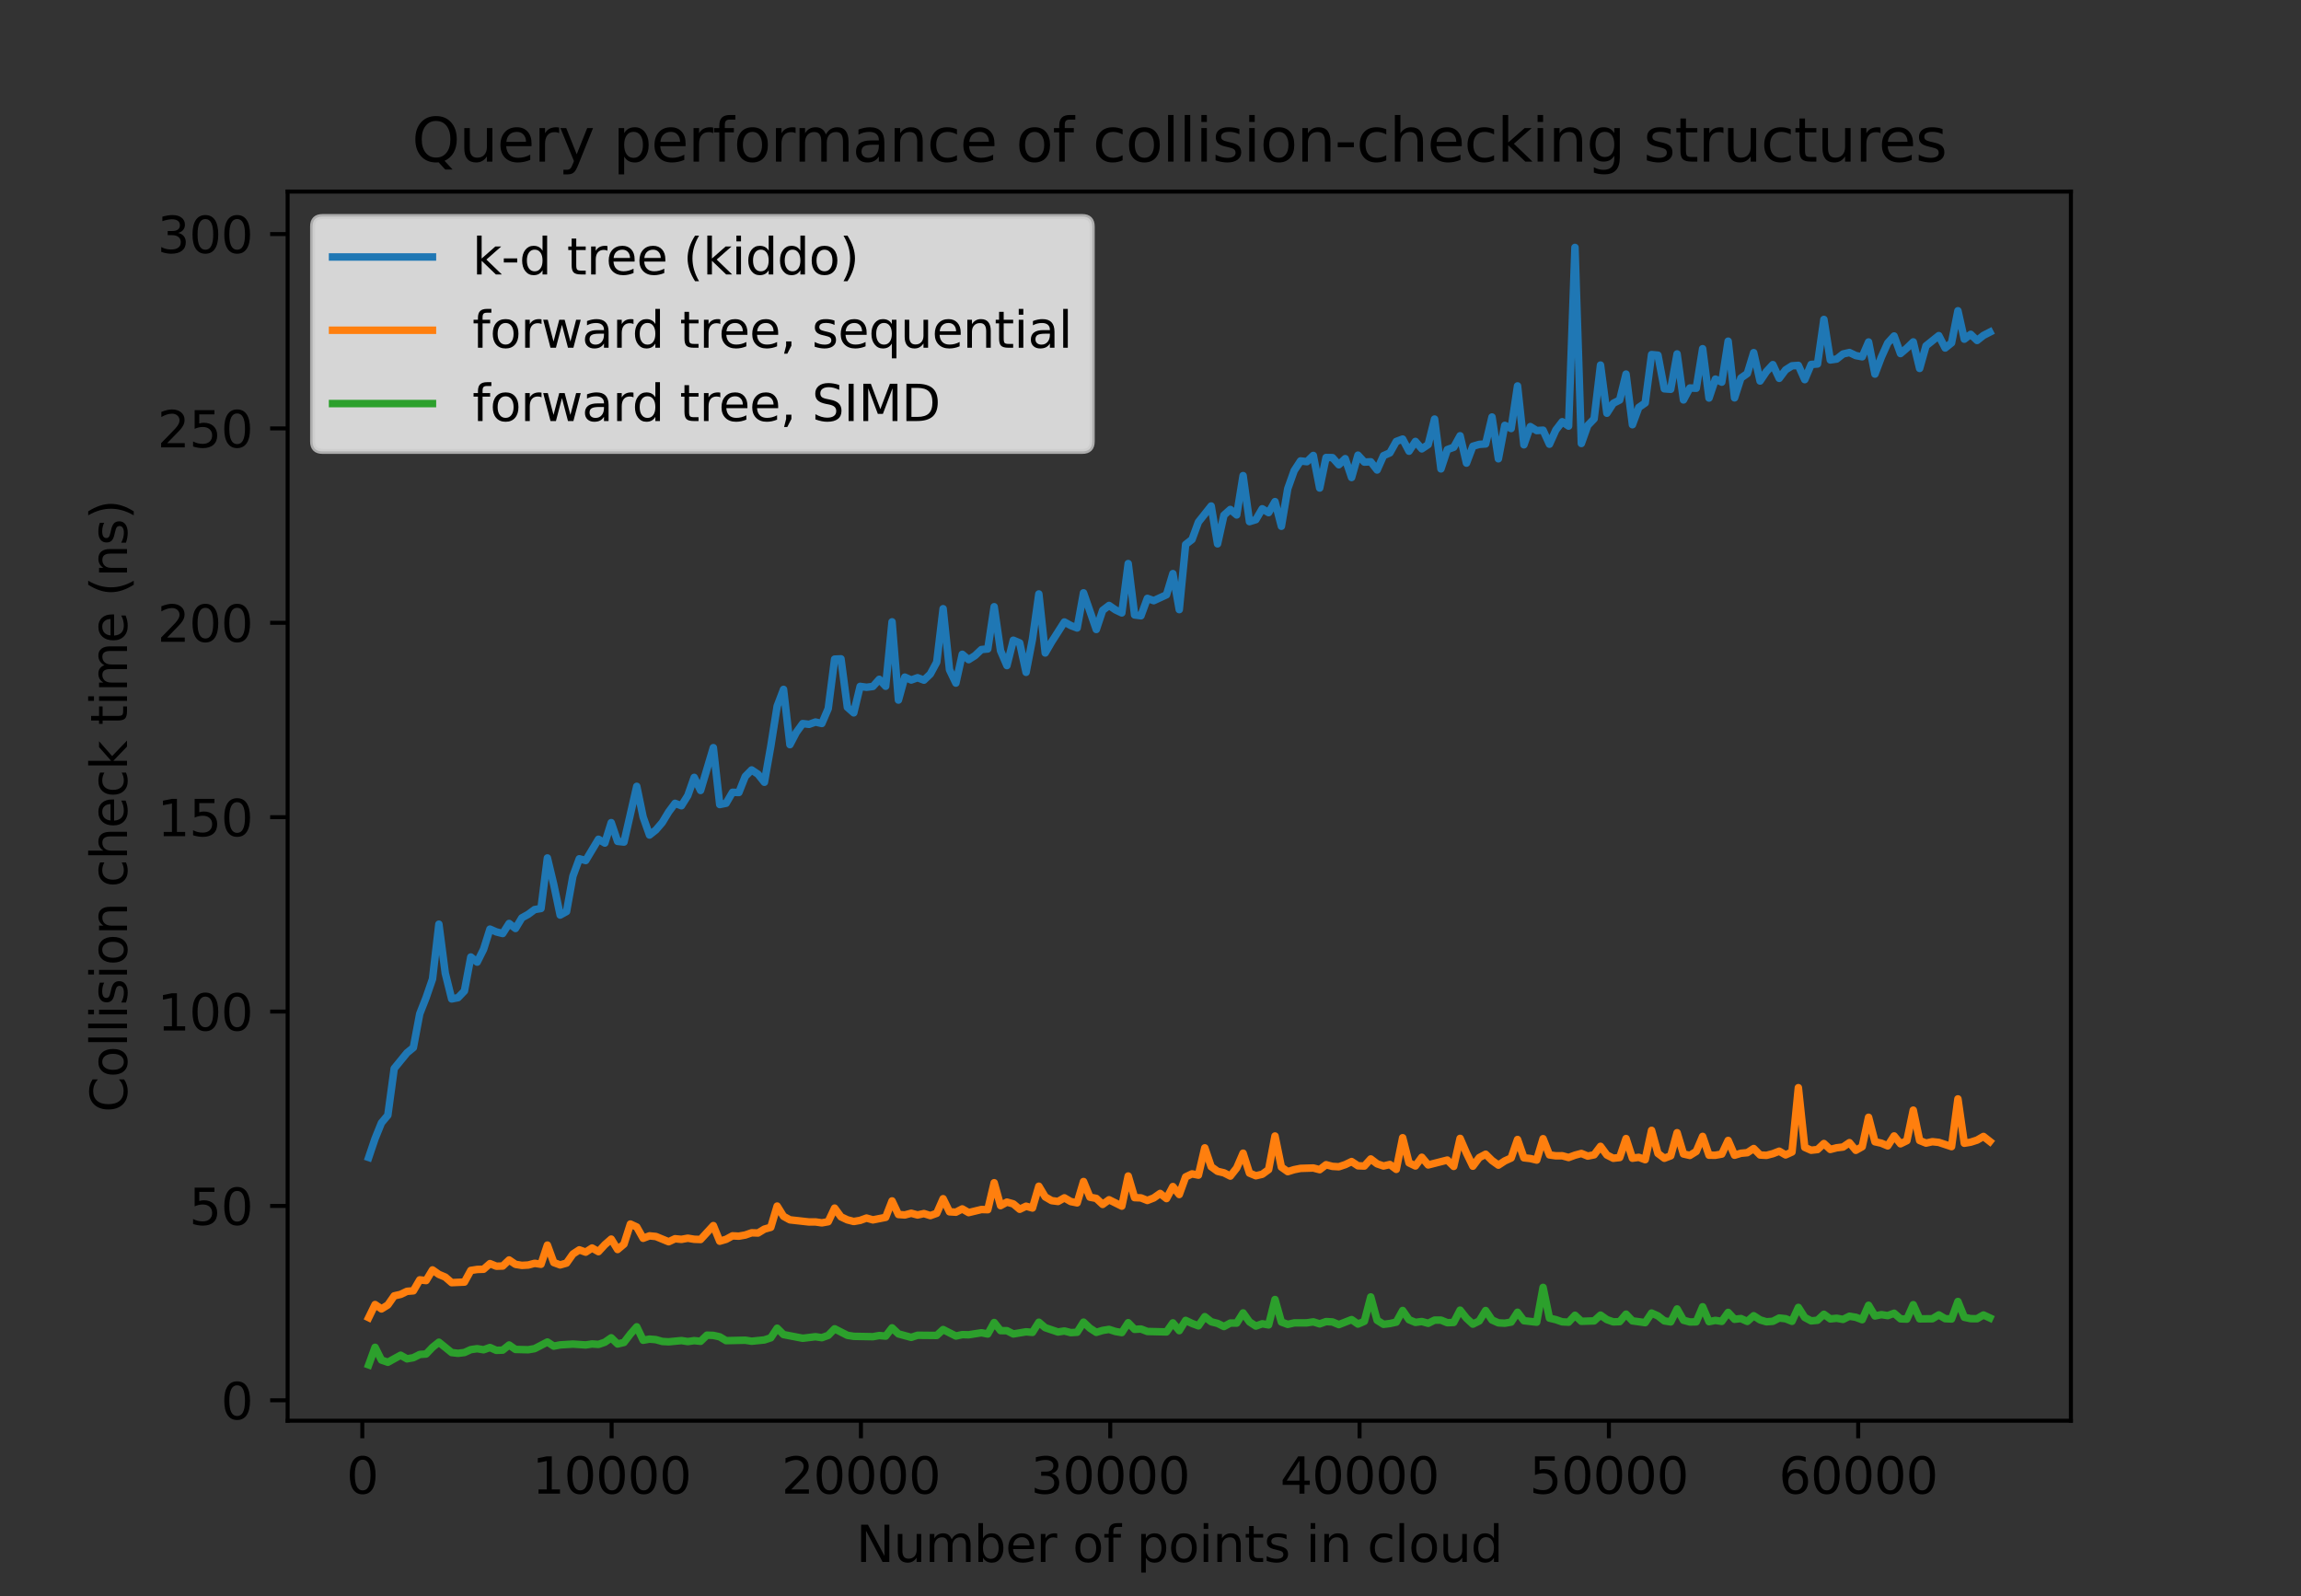 <?xml version="1.0" encoding="utf-8" standalone="no"?>
<!DOCTYPE svg PUBLIC "-//W3C//DTD SVG 1.1//EN"
  "http://www.w3.org/Graphics/SVG/1.1/DTD/svg11.dtd">
<svg xmlns:xlink="http://www.w3.org/1999/xlink" width="460.8pt" height="319.68pt" viewBox="0 0 460.8 319.68" xmlns="http://www.w3.org/2000/svg" version="1.1">
 <rect x="0" y="0" width="460.8" height="319.68" fill="#333333" stroke="none"/>
 <defs>
  <style type="text/css">*{stroke-linejoin: round; stroke-linecap: butt}</style>
 </defs>
 <g id="figure_1">
  <g id="patch_1">
  </g>
  <g id="axes_1">
   <g id="patch_2">
   </g>
   <g id="matplotlib.axis_1">
    <g id="xtick_1">
     <g id="line2d_1">
      <defs>
       <path id="mf41c32bfe9" d="M 0 0 
L 0 3.5 
" style="stroke: #000000; stroke-width: 0.8"/>
      </defs>
      <g>
       <use xlink:href="#mf41c32bfe9" x="72.555" y="284.515" style="stroke: #000000; stroke-width: 0.8"/>
      </g>
     </g>
     <g id="text_1">
      <!-- 0 -->
      <g transform="translate(69.373 299.114) scale(0.1 -0.1)">
       <defs>
        <path id="DejaVuSans-30" d="M 2034 4250 
Q 1547 4250 1301 3770 
Q 1056 3291 1056 2328 
Q 1056 1369 1301 889 
Q 1547 409 2034 409 
Q 2525 409 2770 889 
Q 3016 1369 3016 2328 
Q 3016 3291 2770 3770 
Q 2525 4250 2034 4250 
z
M 2034 4750 
Q 2819 4750 3233 4129 
Q 3647 3509 3647 2328 
Q 3647 1150 3233 529 
Q 2819 -91 2034 -91 
Q 1250 -91 836 529 
Q 422 1150 422 2328 
Q 422 3509 836 4129 
Q 1250 4750 2034 4750 
z
" transform="scale(0.016)"/>
       </defs>
       <use xlink:href="#DejaVuSans-30"/>
      </g>
     </g>
    </g>
    <g id="xtick_2">
     <g id="line2d_2">
      <g>
       <use xlink:href="#mf41c32bfe9" x="122.483" y="284.515" style="stroke: #000000; stroke-width: 0.8"/>
      </g>
     </g>
     <g id="text_2">
      <!-- 10000 -->
      <g transform="translate(106.577 299.114) scale(0.1 -0.1)">
       <defs>
        <path id="DejaVuSans-31" d="M 794 531 
L 1825 531 
L 1825 4091 
L 703 3866 
L 703 4441 
L 1819 4666 
L 2450 4666 
L 2450 531 
L 3481 531 
L 3481 0 
L 794 0 
L 794 531 
z
" transform="scale(0.016)"/>
       </defs>
       <use xlink:href="#DejaVuSans-31"/>
       <use xlink:href="#DejaVuSans-30" x="63.623"/>
       <use xlink:href="#DejaVuSans-30" x="127.246"/>
       <use xlink:href="#DejaVuSans-30" x="190.869"/>
       <use xlink:href="#DejaVuSans-30" x="254.492"/>
      </g>
     </g>
    </g>
    <g id="xtick_3">
     <g id="line2d_3">
      <g>
       <use xlink:href="#mf41c32bfe9" x="172.411" y="284.515" style="stroke: #000000; stroke-width: 0.8"/>
      </g>
     </g>
     <g id="text_3">
      <!-- 20000 -->
      <g transform="translate(156.505 299.114) scale(0.1 -0.1)">
       <defs>
        <path id="DejaVuSans-32" d="M 1228 531 
L 3431 531 
L 3431 0 
L 469 0 
L 469 531 
Q 828 903 1448 1529 
Q 2069 2156 2228 2338 
Q 2531 2678 2651 2914 
Q 2772 3150 2772 3378 
Q 2772 3750 2511 3984 
Q 2250 4219 1831 4219 
Q 1534 4219 1204 4116 
Q 875 4013 500 3803 
L 500 4441 
Q 881 4594 1212 4672 
Q 1544 4750 1819 4750 
Q 2544 4750 2975 4387 
Q 3406 4025 3406 3419 
Q 3406 3131 3298 2873 
Q 3191 2616 2906 2266 
Q 2828 2175 2409 1742 
Q 1991 1309 1228 531 
z
" transform="scale(0.016)"/>
       </defs>
       <use xlink:href="#DejaVuSans-32"/>
       <use xlink:href="#DejaVuSans-30" x="63.623"/>
       <use xlink:href="#DejaVuSans-30" x="127.246"/>
       <use xlink:href="#DejaVuSans-30" x="190.869"/>
       <use xlink:href="#DejaVuSans-30" x="254.492"/>
      </g>
     </g>
    </g>
    <g id="xtick_4">
     <g id="line2d_4">
      <g>
       <use xlink:href="#mf41c32bfe9" x="222.34" y="284.515" style="stroke: #000000; stroke-width: 0.8"/>
      </g>
     </g>
     <g id="text_4">
      <!-- 30000 -->
      <g transform="translate(206.434 299.114) scale(0.1 -0.1)">
       <defs>
        <path id="DejaVuSans-33" d="M 2597 2516 
Q 3050 2419 3304 2112 
Q 3559 1806 3559 1356 
Q 3559 666 3084 287 
Q 2609 -91 1734 -91 
Q 1441 -91 1130 -33 
Q 819 25 488 141 
L 488 750 
Q 750 597 1062 519 
Q 1375 441 1716 441 
Q 2309 441 2620 675 
Q 2931 909 2931 1356 
Q 2931 1769 2642 2001 
Q 2353 2234 1838 2234 
L 1294 2234 
L 1294 2753 
L 1863 2753 
Q 2328 2753 2575 2939 
Q 2822 3125 2822 3475 
Q 2822 3834 2567 4026 
Q 2313 4219 1838 4219 
Q 1578 4219 1281 4162 
Q 984 4106 628 3988 
L 628 4550 
Q 988 4650 1302 4700 
Q 1616 4750 1894 4750 
Q 2613 4750 3031 4423 
Q 3450 4097 3450 3541 
Q 3450 3153 3228 2886 
Q 3006 2619 2597 2516 
z
" transform="scale(0.016)"/>
       </defs>
       <use xlink:href="#DejaVuSans-33"/>
       <use xlink:href="#DejaVuSans-30" x="63.623"/>
       <use xlink:href="#DejaVuSans-30" x="127.246"/>
       <use xlink:href="#DejaVuSans-30" x="190.869"/>
       <use xlink:href="#DejaVuSans-30" x="254.492"/>
      </g>
     </g>
    </g>
    <g id="xtick_5">
     <g id="line2d_5">
      <g>
       <use xlink:href="#mf41c32bfe9" x="272.268" y="284.515" style="stroke: #000000; stroke-width: 0.8"/>
      </g>
     </g>
     <g id="text_5">
      <!-- 40000 -->
      <g transform="translate(256.362 299.114) scale(0.1 -0.1)">
       <defs>
        <path id="DejaVuSans-34" d="M 2419 4116 
L 825 1625 
L 2419 1625 
L 2419 4116 
z
M 2253 4666 
L 3047 4666 
L 3047 1625 
L 3713 1625 
L 3713 1100 
L 3047 1100 
L 3047 0 
L 2419 0 
L 2419 1100 
L 313 1100 
L 313 1709 
L 2253 4666 
z
" transform="scale(0.016)"/>
       </defs>
       <use xlink:href="#DejaVuSans-34"/>
       <use xlink:href="#DejaVuSans-30" x="63.623"/>
       <use xlink:href="#DejaVuSans-30" x="127.246"/>
       <use xlink:href="#DejaVuSans-30" x="190.869"/>
       <use xlink:href="#DejaVuSans-30" x="254.492"/>
      </g>
     </g>
    </g>
    <g id="xtick_6">
     <g id="line2d_6">
      <g>
       <use xlink:href="#mf41c32bfe9" x="322.197" y="284.515" style="stroke: #000000; stroke-width: 0.8"/>
      </g>
     </g>
     <g id="text_6">
      <!-- 50000 -->
      <g transform="translate(306.29 299.114) scale(0.1 -0.1)">
       <defs>
        <path id="DejaVuSans-35" d="M 691 4666 
L 3169 4666 
L 3169 4134 
L 1269 4134 
L 1269 2991 
Q 1406 3038 1543 3061 
Q 1681 3084 1819 3084 
Q 2600 3084 3056 2656 
Q 3513 2228 3513 1497 
Q 3513 744 3044 326 
Q 2575 -91 1722 -91 
Q 1428 -91 1123 -41 
Q 819 9 494 109 
L 494 744 
Q 775 591 1075 516 
Q 1375 441 1709 441 
Q 2250 441 2565 725 
Q 2881 1009 2881 1497 
Q 2881 1984 2565 2268 
Q 2250 2553 1709 2553 
Q 1456 2553 1204 2497 
Q 953 2441 691 2322 
L 691 4666 
z
" transform="scale(0.016)"/>
       </defs>
       <use xlink:href="#DejaVuSans-35"/>
       <use xlink:href="#DejaVuSans-30" x="63.623"/>
       <use xlink:href="#DejaVuSans-30" x="127.246"/>
       <use xlink:href="#DejaVuSans-30" x="190.869"/>
       <use xlink:href="#DejaVuSans-30" x="254.492"/>
      </g>
     </g>
    </g>
    <g id="xtick_7">
     <g id="line2d_7">
      <g>
       <use xlink:href="#mf41c32bfe9" x="372.125" y="284.515" style="stroke: #000000; stroke-width: 0.8"/>
      </g>
     </g>
     <g id="text_7">
      <!-- 60000 -->
      <g transform="translate(356.219 299.114) scale(0.1 -0.1)">
       <defs>
        <path id="DejaVuSans-36" d="M 2113 2584 
Q 1688 2584 1439 2293 
Q 1191 2003 1191 1497 
Q 1191 994 1439 701 
Q 1688 409 2113 409 
Q 2538 409 2786 701 
Q 3034 994 3034 1497 
Q 3034 2003 2786 2293 
Q 2538 2584 2113 2584 
z
M 3366 4563 
L 3366 3988 
Q 3128 4100 2886 4159 
Q 2644 4219 2406 4219 
Q 1781 4219 1451 3797 
Q 1122 3375 1075 2522 
Q 1259 2794 1537 2939 
Q 1816 3084 2150 3084 
Q 2853 3084 3261 2657 
Q 3669 2231 3669 1497 
Q 3669 778 3244 343 
Q 2819 -91 2113 -91 
Q 1303 -91 875 529 
Q 447 1150 447 2328 
Q 447 3434 972 4092 
Q 1497 4750 2381 4750 
Q 2619 4750 2861 4703 
Q 3103 4656 3366 4563 
z
" transform="scale(0.016)"/>
       </defs>
       <use xlink:href="#DejaVuSans-36"/>
       <use xlink:href="#DejaVuSans-30" x="63.623"/>
       <use xlink:href="#DejaVuSans-30" x="127.246"/>
       <use xlink:href="#DejaVuSans-30" x="190.869"/>
       <use xlink:href="#DejaVuSans-30" x="254.492"/>
      </g>
     </g>
    </g>
    <g id="text_8">
     <!-- Number of points in cloud -->
     <g transform="translate(171.444 312.792) scale(0.1 -0.1)">
      <defs>
       <path id="DejaVuSans-4e" d="M 628 4666 
L 1478 4666 
L 3547 763 
L 3547 4666 
L 4159 4666 
L 4159 0 
L 3309 0 
L 1241 3903 
L 1241 0 
L 628 0 
L 628 4666 
z
" transform="scale(0.016)"/>
       <path id="DejaVuSans-75" d="M 544 1381 
L 544 3500 
L 1119 3500 
L 1119 1403 
Q 1119 906 1312 657 
Q 1506 409 1894 409 
Q 2359 409 2629 706 
Q 2900 1003 2900 1516 
L 2900 3500 
L 3475 3500 
L 3475 0 
L 2900 0 
L 2900 538 
Q 2691 219 2414 64 
Q 2138 -91 1772 -91 
Q 1169 -91 856 284 
Q 544 659 544 1381 
z
M 1991 3584 
L 1991 3584 
z
" transform="scale(0.016)"/>
       <path id="DejaVuSans-6d" d="M 3328 2828 
Q 3544 3216 3844 3400 
Q 4144 3584 4550 3584 
Q 5097 3584 5394 3201 
Q 5691 2819 5691 2113 
L 5691 0 
L 5113 0 
L 5113 2094 
Q 5113 2597 4934 2840 
Q 4756 3084 4391 3084 
Q 3944 3084 3684 2787 
Q 3425 2491 3425 1978 
L 3425 0 
L 2847 0 
L 2847 2094 
Q 2847 2600 2669 2842 
Q 2491 3084 2119 3084 
Q 1678 3084 1418 2786 
Q 1159 2488 1159 1978 
L 1159 0 
L 581 0 
L 581 3500 
L 1159 3500 
L 1159 2956 
Q 1356 3278 1631 3431 
Q 1906 3584 2284 3584 
Q 2666 3584 2933 3390 
Q 3200 3197 3328 2828 
z
" transform="scale(0.016)"/>
       <path id="DejaVuSans-62" d="M 3116 1747 
Q 3116 2381 2855 2742 
Q 2594 3103 2138 3103 
Q 1681 3103 1420 2742 
Q 1159 2381 1159 1747 
Q 1159 1113 1420 752 
Q 1681 391 2138 391 
Q 2594 391 2855 752 
Q 3116 1113 3116 1747 
z
M 1159 2969 
Q 1341 3281 1617 3432 
Q 1894 3584 2278 3584 
Q 2916 3584 3314 3078 
Q 3713 2572 3713 1747 
Q 3713 922 3314 415 
Q 2916 -91 2278 -91 
Q 1894 -91 1617 61 
Q 1341 213 1159 525 
L 1159 0 
L 581 0 
L 581 4863 
L 1159 4863 
L 1159 2969 
z
" transform="scale(0.016)"/>
       <path id="DejaVuSans-65" d="M 3597 1894 
L 3597 1613 
L 953 1613 
Q 991 1019 1311 708 
Q 1631 397 2203 397 
Q 2534 397 2845 478 
Q 3156 559 3463 722 
L 3463 178 
Q 3153 47 2828 -22 
Q 2503 -91 2169 -91 
Q 1331 -91 842 396 
Q 353 884 353 1716 
Q 353 2575 817 3079 
Q 1281 3584 2069 3584 
Q 2775 3584 3186 3129 
Q 3597 2675 3597 1894 
z
M 3022 2063 
Q 3016 2534 2758 2815 
Q 2500 3097 2075 3097 
Q 1594 3097 1305 2825 
Q 1016 2553 972 2059 
L 3022 2063 
z
" transform="scale(0.016)"/>
       <path id="DejaVuSans-72" d="M 2631 2963 
Q 2534 3019 2420 3045 
Q 2306 3072 2169 3072 
Q 1681 3072 1420 2755 
Q 1159 2438 1159 1844 
L 1159 0 
L 581 0 
L 581 3500 
L 1159 3500 
L 1159 2956 
Q 1341 3275 1631 3429 
Q 1922 3584 2338 3584 
Q 2397 3584 2469 3576 
Q 2541 3569 2628 3553 
L 2631 2963 
z
" transform="scale(0.016)"/>
       <path id="DejaVuSans-20" transform="scale(0.016)"/>
       <path id="DejaVuSans-6f" d="M 1959 3097 
Q 1497 3097 1228 2736 
Q 959 2375 959 1747 
Q 959 1119 1226 758 
Q 1494 397 1959 397 
Q 2419 397 2687 759 
Q 2956 1122 2956 1747 
Q 2956 2369 2687 2733 
Q 2419 3097 1959 3097 
z
M 1959 3584 
Q 2709 3584 3137 3096 
Q 3566 2609 3566 1747 
Q 3566 888 3137 398 
Q 2709 -91 1959 -91 
Q 1206 -91 779 398 
Q 353 888 353 1747 
Q 353 2609 779 3096 
Q 1206 3584 1959 3584 
z
" transform="scale(0.016)"/>
       <path id="DejaVuSans-66" d="M 2375 4863 
L 2375 4384 
L 1825 4384 
Q 1516 4384 1395 4259 
Q 1275 4134 1275 3809 
L 1275 3500 
L 2222 3500 
L 2222 3053 
L 1275 3053 
L 1275 0 
L 697 0 
L 697 3053 
L 147 3053 
L 147 3500 
L 697 3500 
L 697 3744 
Q 697 4328 969 4595 
Q 1241 4863 1831 4863 
L 2375 4863 
z
" transform="scale(0.016)"/>
       <path id="DejaVuSans-70" d="M 1159 525 
L 1159 -1331 
L 581 -1331 
L 581 3500 
L 1159 3500 
L 1159 2969 
Q 1341 3281 1617 3432 
Q 1894 3584 2278 3584 
Q 2916 3584 3314 3078 
Q 3713 2572 3713 1747 
Q 3713 922 3314 415 
Q 2916 -91 2278 -91 
Q 1894 -91 1617 61 
Q 1341 213 1159 525 
z
M 3116 1747 
Q 3116 2381 2855 2742 
Q 2594 3103 2138 3103 
Q 1681 3103 1420 2742 
Q 1159 2381 1159 1747 
Q 1159 1113 1420 752 
Q 1681 391 2138 391 
Q 2594 391 2855 752 
Q 3116 1113 3116 1747 
z
" transform="scale(0.016)"/>
       <path id="DejaVuSans-69" d="M 603 3500 
L 1178 3500 
L 1178 0 
L 603 0 
L 603 3500 
z
M 603 4863 
L 1178 4863 
L 1178 4134 
L 603 4134 
L 603 4863 
z
" transform="scale(0.016)"/>
       <path id="DejaVuSans-6e" d="M 3513 2113 
L 3513 0 
L 2938 0 
L 2938 2094 
Q 2938 2591 2744 2837 
Q 2550 3084 2163 3084 
Q 1697 3084 1428 2787 
Q 1159 2491 1159 1978 
L 1159 0 
L 581 0 
L 581 3500 
L 1159 3500 
L 1159 2956 
Q 1366 3272 1645 3428 
Q 1925 3584 2291 3584 
Q 2894 3584 3203 3211 
Q 3513 2838 3513 2113 
z
" transform="scale(0.016)"/>
       <path id="DejaVuSans-74" d="M 1172 4494 
L 1172 3500 
L 2356 3500 
L 2356 3053 
L 1172 3053 
L 1172 1153 
Q 1172 725 1289 603 
Q 1406 481 1766 481 
L 2356 481 
L 2356 0 
L 1766 0 
Q 1100 0 847 248 
Q 594 497 594 1153 
L 594 3053 
L 172 3053 
L 172 3500 
L 594 3500 
L 594 4494 
L 1172 4494 
z
" transform="scale(0.016)"/>
       <path id="DejaVuSans-73" d="M 2834 3397 
L 2834 2853 
Q 2591 2978 2328 3040 
Q 2066 3103 1784 3103 
Q 1356 3103 1142 2972 
Q 928 2841 928 2578 
Q 928 2378 1081 2264 
Q 1234 2150 1697 2047 
L 1894 2003 
Q 2506 1872 2764 1633 
Q 3022 1394 3022 966 
Q 3022 478 2636 193 
Q 2250 -91 1575 -91 
Q 1294 -91 989 -36 
Q 684 19 347 128 
L 347 722 
Q 666 556 975 473 
Q 1284 391 1588 391 
Q 1994 391 2212 530 
Q 2431 669 2431 922 
Q 2431 1156 2273 1281 
Q 2116 1406 1581 1522 
L 1381 1569 
Q 847 1681 609 1914 
Q 372 2147 372 2553 
Q 372 3047 722 3315 
Q 1072 3584 1716 3584 
Q 2034 3584 2315 3537 
Q 2597 3491 2834 3397 
z
" transform="scale(0.016)"/>
       <path id="DejaVuSans-63" d="M 3122 3366 
L 3122 2828 
Q 2878 2963 2633 3030 
Q 2388 3097 2138 3097 
Q 1578 3097 1268 2742 
Q 959 2388 959 1747 
Q 959 1106 1268 751 
Q 1578 397 2138 397 
Q 2388 397 2633 464 
Q 2878 531 3122 666 
L 3122 134 
Q 2881 22 2623 -34 
Q 2366 -91 2075 -91 
Q 1284 -91 818 406 
Q 353 903 353 1747 
Q 353 2603 823 3093 
Q 1294 3584 2113 3584 
Q 2378 3584 2631 3529 
Q 2884 3475 3122 3366 
z
" transform="scale(0.016)"/>
       <path id="DejaVuSans-6c" d="M 603 4863 
L 1178 4863 
L 1178 0 
L 603 0 
L 603 4863 
z
" transform="scale(0.016)"/>
       <path id="DejaVuSans-64" d="M 2906 2969 
L 2906 4863 
L 3481 4863 
L 3481 0 
L 2906 0 
L 2906 525 
Q 2725 213 2448 61 
Q 2172 -91 1784 -91 
Q 1150 -91 751 415 
Q 353 922 353 1747 
Q 353 2572 751 3078 
Q 1150 3584 1784 3584 
Q 2172 3584 2448 3432 
Q 2725 3281 2906 2969 
z
M 947 1747 
Q 947 1113 1208 752 
Q 1469 391 1925 391 
Q 2381 391 2643 752 
Q 2906 1113 2906 1747 
Q 2906 2381 2643 2742 
Q 2381 3103 1925 3103 
Q 1469 3103 1208 2742 
Q 947 2381 947 1747 
z
" transform="scale(0.016)"/>
      </defs>
      <use xlink:href="#DejaVuSans-4e"/>
      <use xlink:href="#DejaVuSans-75" x="74.805"/>
      <use xlink:href="#DejaVuSans-6d" x="138.184"/>
      <use xlink:href="#DejaVuSans-62" x="235.596"/>
      <use xlink:href="#DejaVuSans-65" x="299.072"/>
      <use xlink:href="#DejaVuSans-72" x="360.596"/>
      <use xlink:href="#DejaVuSans-20" x="401.709"/>
      <use xlink:href="#DejaVuSans-6f" x="433.496"/>
      <use xlink:href="#DejaVuSans-66" x="494.678"/>
      <use xlink:href="#DejaVuSans-20" x="529.883"/>
      <use xlink:href="#DejaVuSans-70" x="561.67"/>
      <use xlink:href="#DejaVuSans-6f" x="625.146"/>
      <use xlink:href="#DejaVuSans-69" x="686.328"/>
      <use xlink:href="#DejaVuSans-6e" x="714.111"/>
      <use xlink:href="#DejaVuSans-74" x="777.49"/>
      <use xlink:href="#DejaVuSans-73" x="816.699"/>
      <use xlink:href="#DejaVuSans-20" x="868.799"/>
      <use xlink:href="#DejaVuSans-69" x="900.586"/>
      <use xlink:href="#DejaVuSans-6e" x="928.369"/>
      <use xlink:href="#DejaVuSans-20" x="991.748"/>
      <use xlink:href="#DejaVuSans-63" x="1023.535"/>
      <use xlink:href="#DejaVuSans-6c" x="1078.516"/>
      <use xlink:href="#DejaVuSans-6f" x="1106.299"/>
      <use xlink:href="#DejaVuSans-75" x="1167.48"/>
      <use xlink:href="#DejaVuSans-64" x="1230.859"/>
     </g>
    </g>
   </g>
   <g id="matplotlib.axis_2">
    <g id="ytick_1">
     <g id="line2d_8">
      <defs>
       <path id="me1562b6fd0" d="M 0 0 
L -3.5 0 
" style="stroke: #000000; stroke-width: 0.8"/>
      </defs>
      <g>
       <use xlink:href="#me1562b6fd0" x="57.6" y="280.423" style="stroke: #000000; stroke-width: 0.8"/>
      </g>
     </g>
     <g id="text_9">
      <!-- 0 -->
      <g transform="translate(44.237 284.222) scale(0.1 -0.1)">
       <use xlink:href="#DejaVuSans-30"/>
      </g>
     </g>
    </g>
    <g id="ytick_2">
     <g id="line2d_9">
      <g>
       <use xlink:href="#me1562b6fd0" x="57.6" y="241.497" style="stroke: #000000; stroke-width: 0.8"/>
      </g>
     </g>
     <g id="text_10">
      <!-- 50 -->
      <g transform="translate(37.875 245.296) scale(0.1 -0.1)">
       <use xlink:href="#DejaVuSans-35"/>
       <use xlink:href="#DejaVuSans-30" x="63.623"/>
      </g>
     </g>
    </g>
    <g id="ytick_3">
     <g id="line2d_10">
      <g>
       <use xlink:href="#me1562b6fd0" x="57.6" y="202.571" style="stroke: #000000; stroke-width: 0.8"/>
      </g>
     </g>
     <g id="text_11">
      <!-- 100 -->
      <g transform="translate(31.512 206.371) scale(0.1 -0.1)">
       <use xlink:href="#DejaVuSans-31"/>
       <use xlink:href="#DejaVuSans-30" x="63.623"/>
       <use xlink:href="#DejaVuSans-30" x="127.246"/>
      </g>
     </g>
    </g>
    <g id="ytick_4">
     <g id="line2d_11">
      <g>
       <use xlink:href="#me1562b6fd0" x="57.6" y="163.646" style="stroke: #000000; stroke-width: 0.8"/>
      </g>
     </g>
     <g id="text_12">
      <!-- 150 -->
      <g transform="translate(31.512 167.445) scale(0.1 -0.1)">
       <use xlink:href="#DejaVuSans-31"/>
       <use xlink:href="#DejaVuSans-35" x="63.623"/>
       <use xlink:href="#DejaVuSans-30" x="127.246"/>
      </g>
     </g>
    </g>
    <g id="ytick_5">
     <g id="line2d_12">
      <g>
       <use xlink:href="#me1562b6fd0" x="57.6" y="124.72" style="stroke: #000000; stroke-width: 0.8"/>
      </g>
     </g>
     <g id="text_13">
      <!-- 200 -->
      <g transform="translate(31.512 128.519) scale(0.1 -0.1)">
       <use xlink:href="#DejaVuSans-32"/>
       <use xlink:href="#DejaVuSans-30" x="63.623"/>
       <use xlink:href="#DejaVuSans-30" x="127.246"/>
      </g>
     </g>
    </g>
    <g id="ytick_6">
     <g id="line2d_13">
      <g>
       <use xlink:href="#me1562b6fd0" x="57.6" y="85.794" style="stroke: #000000; stroke-width: 0.8"/>
      </g>
     </g>
     <g id="text_14">
      <!-- 250 -->
      <g transform="translate(31.512 89.593) scale(0.1 -0.1)">
       <use xlink:href="#DejaVuSans-32"/>
       <use xlink:href="#DejaVuSans-35" x="63.623"/>
       <use xlink:href="#DejaVuSans-30" x="127.246"/>
      </g>
     </g>
    </g>
    <g id="ytick_7">
     <g id="line2d_14">
      <g>
       <use xlink:href="#me1562b6fd0" x="57.6" y="46.868" style="stroke: #000000; stroke-width: 0.8"/>
      </g>
     </g>
     <g id="text_15">
      <!-- 300 -->
      <g transform="translate(31.512 50.667) scale(0.1 -0.1)">
       <use xlink:href="#DejaVuSans-33"/>
       <use xlink:href="#DejaVuSans-30" x="63.623"/>
       <use xlink:href="#DejaVuSans-30" x="127.246"/>
      </g>
     </g>
    </g>
    <g id="text_16">
     <!-- Collision check time (ns) -->
     <g transform="translate(25.433 222.756) rotate(-90) scale(0.1 -0.1)">
      <defs>
       <path id="DejaVuSans-43" d="M 4122 4306 
L 4122 3641 
Q 3803 3938 3442 4084 
Q 3081 4231 2675 4231 
Q 1875 4231 1450 3742 
Q 1025 3253 1025 2328 
Q 1025 1406 1450 917 
Q 1875 428 2675 428 
Q 3081 428 3442 575 
Q 3803 722 4122 1019 
L 4122 359 
Q 3791 134 3420 21 
Q 3050 -91 2638 -91 
Q 1578 -91 968 557 
Q 359 1206 359 2328 
Q 359 3453 968 4101 
Q 1578 4750 2638 4750 
Q 3056 4750 3426 4639 
Q 3797 4528 4122 4306 
z
" transform="scale(0.016)"/>
       <path id="DejaVuSans-68" d="M 3513 2113 
L 3513 0 
L 2938 0 
L 2938 2094 
Q 2938 2591 2744 2837 
Q 2550 3084 2163 3084 
Q 1697 3084 1428 2787 
Q 1159 2491 1159 1978 
L 1159 0 
L 581 0 
L 581 4863 
L 1159 4863 
L 1159 2956 
Q 1366 3272 1645 3428 
Q 1925 3584 2291 3584 
Q 2894 3584 3203 3211 
Q 3513 2838 3513 2113 
z
" transform="scale(0.016)"/>
       <path id="DejaVuSans-6b" d="M 581 4863 
L 1159 4863 
L 1159 1991 
L 2875 3500 
L 3609 3500 
L 1753 1863 
L 3688 0 
L 2938 0 
L 1159 1709 
L 1159 0 
L 581 0 
L 581 4863 
z
" transform="scale(0.016)"/>
       <path id="DejaVuSans-28" d="M 1984 4856 
Q 1566 4138 1362 3434 
Q 1159 2731 1159 2009 
Q 1159 1288 1364 580 
Q 1569 -128 1984 -844 
L 1484 -844 
Q 1016 -109 783 600 
Q 550 1309 550 2009 
Q 550 2706 781 3412 
Q 1013 4119 1484 4856 
L 1984 4856 
z
" transform="scale(0.016)"/>
       <path id="DejaVuSans-29" d="M 513 4856 
L 1013 4856 
Q 1481 4119 1714 3412 
Q 1947 2706 1947 2009 
Q 1947 1309 1714 600 
Q 1481 -109 1013 -844 
L 513 -844 
Q 928 -128 1133 580 
Q 1338 1288 1338 2009 
Q 1338 2731 1133 3434 
Q 928 4138 513 4856 
z
" transform="scale(0.016)"/>
      </defs>
      <use xlink:href="#DejaVuSans-43"/>
      <use xlink:href="#DejaVuSans-6f" x="69.824"/>
      <use xlink:href="#DejaVuSans-6c" x="131.006"/>
      <use xlink:href="#DejaVuSans-6c" x="158.789"/>
      <use xlink:href="#DejaVuSans-69" x="186.572"/>
      <use xlink:href="#DejaVuSans-73" x="214.355"/>
      <use xlink:href="#DejaVuSans-69" x="266.455"/>
      <use xlink:href="#DejaVuSans-6f" x="294.238"/>
      <use xlink:href="#DejaVuSans-6e" x="355.42"/>
      <use xlink:href="#DejaVuSans-20" x="418.799"/>
      <use xlink:href="#DejaVuSans-63" x="450.586"/>
      <use xlink:href="#DejaVuSans-68" x="505.566"/>
      <use xlink:href="#DejaVuSans-65" x="568.945"/>
      <use xlink:href="#DejaVuSans-63" x="630.469"/>
      <use xlink:href="#DejaVuSans-6b" x="685.449"/>
      <use xlink:href="#DejaVuSans-20" x="743.359"/>
      <use xlink:href="#DejaVuSans-74" x="775.146"/>
      <use xlink:href="#DejaVuSans-69" x="814.355"/>
      <use xlink:href="#DejaVuSans-6d" x="842.139"/>
      <use xlink:href="#DejaVuSans-65" x="939.551"/>
      <use xlink:href="#DejaVuSans-20" x="1001.074"/>
      <use xlink:href="#DejaVuSans-28" x="1032.861"/>
      <use xlink:href="#DejaVuSans-6e" x="1071.875"/>
      <use xlink:href="#DejaVuSans-73" x="1135.254"/>
      <use xlink:href="#DejaVuSans-29" x="1187.354"/>
     </g>
    </g>
   </g>
   <g id="line2d_15">
    <path d="M 73.833 231.79 
L 75.111 228.015 
L 76.389 224.859 
L 77.667 223.337 
L 78.945 213.972 
L 81.502 210.838 
L 82.78 209.792 
L 84.058 203.022 
L 85.336 199.768 
L 86.614 196.061 
L 87.893 185.073 
L 89.171 194.895 
L 90.449 200.043 
L 91.727 199.795 
L 93.005 198.457 
L 94.283 191.643 
L 95.562 192.669 
L 96.84 190.108 
L 98.118 186.064 
L 99.396 186.62 
L 100.674 186.944 
L 101.952 184.929 
L 103.231 185.935 
L 104.509 183.807 
L 105.787 183.101 
L 107.065 182.15 
L 108.343 181.934 
L 109.621 171.815 
L 110.9 177.148 
L 112.178 183.249 
L 113.456 182.541 
L 114.734 175.462 
L 116.012 171.979 
L 117.29 172.326 
L 119.847 168.067 
L 121.125 168.83 
L 122.403 164.737 
L 123.681 168.491 
L 124.959 168.629 
L 127.516 157.469 
L 128.794 163.62 
L 130.072 167.221 
L 131.35 166.203 
L 132.628 164.716 
L 133.907 162.596 
L 135.185 160.873 
L 136.463 161.356 
L 137.741 159.316 
L 139.019 155.679 
L 140.297 158.294 
L 142.854 149.723 
L 144.132 161.114 
L 145.41 160.86 
L 146.688 158.663 
L 147.966 158.708 
L 149.245 155.484 
L 150.523 154.188 
L 151.801 155.042 
L 153.079 156.652 
L 154.357 149.448 
L 155.635 141.413 
L 156.914 138.056 
L 158.192 149.119 
L 159.47 146.67 
L 160.748 144.904 
L 162.026 145.057 
L 163.304 144.593 
L 164.583 144.885 
L 165.861 141.906 
L 167.139 131.995 
L 168.417 131.938 
L 169.695 141.635 
L 170.973 142.752 
L 172.252 137.454 
L 173.53 137.63 
L 174.808 137.468 
L 176.086 136.036 
L 177.364 137.43 
L 178.642 124.528 
L 179.921 140.193 
L 181.199 135.6 
L 182.477 136.178 
L 183.755 135.721 
L 185.033 136.204 
L 186.311 134.977 
L 187.59 132.601 
L 188.868 121.899 
L 190.146 134.126 
L 191.424 136.793 
L 192.702 131.028 
L 193.98 132.101 
L 195.259 131.289 
L 196.537 130.078 
L 197.815 129.957 
L 199.093 121.499 
L 200.371 130.311 
L 201.649 133.288 
L 202.928 128.205 
L 204.206 128.751 
L 205.484 134.637 
L 206.762 127.999 
L 208.04 118.944 
L 209.318 130.761 
L 210.597 128.553 
L 213.153 124.555 
L 214.431 125.264 
L 215.709 125.76 
L 216.987 118.718 
L 219.544 126.057 
L 220.822 122.228 
L 222.1 121.245 
L 223.378 122.128 
L 224.656 122.74 
L 225.935 112.861 
L 227.213 123.148 
L 228.491 123.313 
L 229.769 119.831 
L 231.047 120.289 
L 233.604 119.108 
L 234.882 114.869 
L 236.16 122.08 
L 237.438 109.034 
L 238.716 108.038 
L 239.995 104.549 
L 242.551 101.331 
L 243.829 108.911 
L 245.107 103.165 
L 246.385 102.025 
L 247.664 103.121 
L 248.942 95.244 
L 250.22 104.461 
L 251.498 104.069 
L 252.776 101.887 
L 254.054 102.662 
L 255.333 100.452 
L 256.611 105.387 
L 257.889 97.861 
L 259.167 94.269 
L 260.445 92.308 
L 261.723 92.455 
L 263.002 91.206 
L 264.28 97.733 
L 265.558 91.624 
L 266.836 91.641 
L 268.114 93.073 
L 269.392 91.847 
L 270.671 95.624 
L 271.949 91.143 
L 273.227 92.539 
L 274.505 92.48 
L 275.783 94.119 
L 277.061 91.248 
L 278.34 90.689 
L 279.618 88.408 
L 280.896 87.926 
L 282.174 90.358 
L 283.452 88.4 
L 284.73 89.885 
L 286.009 89.03 
L 287.287 83.92 
L 288.565 93.901 
L 289.843 90.034 
L 291.121 89.572 
L 292.399 87.266 
L 293.678 92.741 
L 294.956 89.368 
L 296.234 88.993 
L 297.512 88.901 
L 298.79 83.509 
L 300.068 91.877 
L 301.347 85.182 
L 302.625 85.817 
L 303.903 77.284 
L 305.181 89.075 
L 306.459 85.427 
L 307.737 86.225 
L 309.016 86.148 
L 310.294 88.956 
L 311.572 86.12 
L 312.85 84.457 
L 314.128 85.332 
L 315.406 49.55 
L 316.685 88.813 
L 317.963 85.199 
L 319.241 83.872 
L 320.519 73.105 
L 321.797 82.753 
L 323.075 80.763 
L 324.354 80.112 
L 325.632 74.912 
L 326.91 85.055 
L 328.188 81.58 
L 329.466 80.701 
L 330.744 71.005 
L 332.023 71.128 
L 333.301 77.863 
L 334.579 77.957 
L 335.857 70.876 
L 337.135 80.088 
L 338.413 77.699 
L 339.692 77.754 
L 340.97 69.831 
L 342.248 79.71 
L 343.526 75.917 
L 344.804 76.529 
L 346.082 68.325 
L 347.361 79.673 
L 348.639 75.706 
L 349.917 74.806 
L 351.195 70.617 
L 352.473 76.304 
L 353.751 74.399 
L 355.03 73.018 
L 356.308 75.768 
L 357.586 74.065 
L 358.864 73.258 
L 360.142 73.17 
L 361.42 76.025 
L 362.699 72.988 
L 363.977 72.89 
L 365.255 63.97 
L 366.533 72.084 
L 367.811 71.902 
L 369.089 70.889 
L 370.368 70.595 
L 371.646 71.207 
L 372.924 71.45 
L 374.202 68.485 
L 375.48 74.915 
L 376.758 71.536 
L 378.037 68.693 
L 379.315 67.285 
L 380.593 70.803 
L 381.871 69.711 
L 383.149 68.47 
L 384.427 73.784 
L 385.706 69.261 
L 388.262 67.21 
L 389.54 69.693 
L 390.818 68.664 
L 392.096 62.233 
L 393.375 67.923 
L 394.653 66.95 
L 395.931 68.179 
L 397.209 67.171 
L 398.487 66.512 
L 398.487 66.512 
" clip-path="url(#p0dd0674968)" style="fill: none; stroke: #1f77b4; stroke-width: 1.5; stroke-linecap: square"/>
   </g>
   <g id="line2d_16">
    <path d="M 73.833 263.864 
L 75.111 261.246 
L 76.389 262.12 
L 77.667 261.332 
L 78.945 259.506 
L 80.224 259.214 
L 81.502 258.599 
L 82.78 258.495 
L 84.058 256.303 
L 85.336 256.441 
L 86.614 254.313 
L 87.893 255.208 
L 89.171 255.747 
L 90.449 256.858 
L 93.005 256.746 
L 94.283 254.415 
L 95.562 254.216 
L 96.84 254.174 
L 98.118 253.048 
L 99.396 253.567 
L 100.674 253.531 
L 101.952 252.316 
L 103.231 253.191 
L 104.509 253.401 
L 105.787 253.329 
L 107.065 252.989 
L 108.343 253.175 
L 109.621 249.339 
L 110.9 252.838 
L 112.178 253.305 
L 113.456 252.941 
L 114.734 251.134 
L 116.012 250.293 
L 117.29 250.751 
L 118.569 249.924 
L 119.847 250.653 
L 121.125 249.263 
L 122.403 248.14 
L 123.681 250.223 
L 124.959 249.146 
L 126.238 245.126 
L 127.516 245.713 
L 128.794 247.972 
L 130.072 247.491 
L 131.35 247.619 
L 133.907 248.669 
L 135.185 248.068 
L 136.463 248.191 
L 137.741 247.961 
L 139.019 248.171 
L 140.297 248.217 
L 142.854 245.434 
L 144.132 248.56 
L 145.41 248.184 
L 146.688 247.489 
L 147.966 247.55 
L 149.245 247.322 
L 150.523 246.877 
L 151.801 246.918 
L 153.079 246.139 
L 154.357 245.779 
L 155.635 241.526 
L 156.914 243.58 
L 158.192 244.281 
L 162.026 244.709 
L 163.304 244.699 
L 164.583 244.887 
L 165.861 244.655 
L 167.139 241.933 
L 168.417 243.678 
L 169.695 244.283 
L 170.973 244.612 
L 172.252 244.39 
L 173.53 243.927 
L 174.808 244.289 
L 177.364 243.785 
L 178.642 240.494 
L 179.921 243.212 
L 181.199 243.303 
L 182.477 242.963 
L 183.755 243.308 
L 185.033 243.028 
L 186.311 243.431 
L 187.59 242.974 
L 188.868 240.054 
L 190.146 242.672 
L 191.424 242.75 
L 192.702 242.095 
L 193.98 242.834 
L 196.537 242.215 
L 197.815 242.251 
L 199.093 236.853 
L 200.371 241.434 
L 201.649 240.73 
L 202.928 241.086 
L 204.206 242.167 
L 205.484 241.553 
L 206.762 241.911 
L 208.04 237.553 
L 209.318 239.69 
L 210.597 240.435 
L 211.875 240.604 
L 213.153 239.879 
L 214.431 240.623 
L 215.709 240.881 
L 216.987 236.609 
L 218.266 239.741 
L 219.544 239.992 
L 220.822 241.191 
L 222.1 240.261 
L 224.656 241.535 
L 225.935 235.508 
L 227.213 239.837 
L 228.491 239.888 
L 229.769 240.401 
L 231.047 239.9 
L 232.325 238.997 
L 233.604 240.023 
L 234.882 237.617 
L 236.16 239.209 
L 237.438 235.683 
L 238.716 235.076 
L 239.995 235.332 
L 241.273 229.864 
L 242.551 233.636 
L 243.829 234.565 
L 245.107 234.867 
L 246.385 235.52 
L 247.664 233.893 
L 248.942 230.934 
L 250.22 234.926 
L 251.498 235.455 
L 252.776 235.157 
L 254.054 234.223 
L 255.333 227.495 
L 256.611 233.724 
L 257.889 234.63 
L 259.167 234.232 
L 260.445 233.977 
L 263.002 233.899 
L 264.28 234.234 
L 265.558 233.247 
L 266.836 233.579 
L 268.114 233.654 
L 269.392 233.23 
L 270.671 232.612 
L 271.949 233.458 
L 273.227 233.505 
L 274.505 232.088 
L 275.783 233.065 
L 277.061 233.501 
L 278.34 233.199 
L 279.618 234.173 
L 280.896 227.837 
L 282.174 232.872 
L 283.452 233.494 
L 284.73 231.752 
L 286.009 233.286 
L 289.843 232.311 
L 291.121 233.582 
L 292.399 227.97 
L 293.678 230.913 
L 294.956 233.54 
L 296.234 231.821 
L 297.512 231.145 
L 298.79 232.403 
L 300.068 233.325 
L 301.347 232.488 
L 302.625 231.899 
L 303.903 228.194 
L 305.181 231.859 
L 306.459 232.005 
L 307.737 232.311 
L 309.016 228.031 
L 310.294 231.279 
L 311.572 231.459 
L 312.85 231.45 
L 314.128 231.803 
L 315.406 231.333 
L 316.685 230.988 
L 317.963 231.514 
L 319.241 231.262 
L 320.519 229.564 
L 321.797 231.301 
L 323.075 231.947 
L 324.354 231.808 
L 325.632 228.006 
L 326.91 231.939 
L 328.188 231.76 
L 329.466 232.237 
L 330.744 226.361 
L 332.023 230.986 
L 333.301 231.945 
L 334.579 231.464 
L 335.857 226.833 
L 337.135 231.09 
L 338.413 231.383 
L 339.692 230.591 
L 340.97 227.569 
L 342.248 231.334 
L 343.526 231.345 
L 344.804 231.113 
L 346.082 228.385 
L 347.361 231.342 
L 348.639 230.949 
L 349.917 230.833 
L 351.195 229.999 
L 352.473 231.296 
L 353.751 231.369 
L 355.03 231.035 
L 356.308 230.536 
L 357.586 231.278 
L 358.864 230.699 
L 360.142 217.818 
L 361.42 229.773 
L 362.699 230.34 
L 363.977 230.204 
L 365.255 229.001 
L 366.533 230.183 
L 367.811 229.855 
L 369.089 229.698 
L 370.368 228.824 
L 371.646 230.36 
L 372.924 229.636 
L 374.202 223.743 
L 375.48 228.646 
L 376.758 228.932 
L 378.037 229.47 
L 379.315 227.478 
L 380.593 229.053 
L 381.871 228.43 
L 383.149 222.314 
L 384.427 228.397 
L 385.706 228.914 
L 386.984 228.633 
L 388.262 228.77 
L 390.818 229.618 
L 392.096 220.061 
L 393.375 228.945 
L 394.653 228.729 
L 395.931 228.317 
L 397.209 227.58 
L 398.487 228.584 
L 398.487 228.584 
" clip-path="url(#p0dd0674968)" style="fill: none; stroke: #ff7f0e; stroke-width: 1.5; stroke-linecap: square"/>
   </g>
   <g id="line2d_17">
    <path d="M 73.833 273.326 
L 75.111 269.809 
L 76.389 272.358 
L 77.667 272.804 
L 80.224 271.393 
L 81.502 272.116 
L 82.78 271.888 
L 84.058 271.242 
L 85.336 271.148 
L 86.614 269.813 
L 87.893 268.789 
L 90.449 270.861 
L 91.727 271.007 
L 93.005 270.853 
L 94.283 270.271 
L 95.562 270.087 
L 96.84 270.3 
L 98.118 269.852 
L 99.396 270.417 
L 100.674 270.369 
L 101.952 269.342 
L 103.231 270.233 
L 105.787 270.297 
L 107.065 270.074 
L 109.621 268.747 
L 110.9 269.573 
L 112.178 269.324 
L 114.734 269.164 
L 117.29 269.335 
L 118.569 269.139 
L 119.847 269.23 
L 121.125 268.794 
L 122.403 267.903 
L 123.681 269.141 
L 124.959 268.835 
L 126.238 267.159 
L 127.516 265.705 
L 128.794 268.392 
L 130.072 268.169 
L 131.35 268.275 
L 132.628 268.636 
L 133.907 268.708 
L 136.463 268.462 
L 137.741 268.66 
L 139.019 268.474 
L 140.297 268.606 
L 141.576 267.377 
L 142.854 267.421 
L 144.132 267.709 
L 145.41 268.475 
L 149.245 268.387 
L 150.523 268.589 
L 153.079 268.33 
L 154.357 267.908 
L 155.635 265.984 
L 156.914 267.259 
L 160.748 267.997 
L 163.304 267.69 
L 164.583 267.879 
L 165.861 267.419 
L 167.139 266.101 
L 169.695 267.406 
L 170.973 267.61 
L 174.808 267.683 
L 176.086 267.452 
L 177.364 267.566 
L 178.642 265.912 
L 179.921 267.12 
L 182.477 267.817 
L 183.755 267.396 
L 187.59 267.433 
L 188.868 266.253 
L 191.424 267.548 
L 192.702 267.271 
L 193.98 267.3 
L 196.537 266.894 
L 197.815 267.143 
L 199.093 264.844 
L 200.371 266.466 
L 201.649 266.481 
L 202.928 267.134 
L 205.484 266.704 
L 206.762 266.821 
L 208.04 264.787 
L 209.318 265.882 
L 211.875 266.743 
L 213.153 266.535 
L 214.431 266.871 
L 215.709 266.791 
L 216.987 264.771 
L 218.266 265.982 
L 219.544 266.815 
L 220.822 266.427 
L 222.1 266.222 
L 223.378 266.638 
L 224.656 266.859 
L 225.935 264.881 
L 227.213 266.212 
L 228.491 266.143 
L 229.769 266.639 
L 233.604 266.726 
L 234.882 264.916 
L 236.16 266.474 
L 237.438 264.417 
L 238.716 265.03 
L 239.995 265.506 
L 241.273 263.669 
L 242.551 264.693 
L 243.829 265.021 
L 245.107 265.647 
L 246.385 264.955 
L 247.664 264.96 
L 248.942 262.918 
L 250.22 264.716 
L 251.498 265.553 
L 252.776 265.094 
L 254.054 265.325 
L 255.333 260.238 
L 256.611 264.747 
L 257.889 265.218 
L 259.167 264.921 
L 261.723 264.91 
L 263.002 264.713 
L 264.28 265.116 
L 265.558 264.656 
L 266.836 264.729 
L 268.114 265.262 
L 270.671 264.26 
L 271.949 265.156 
L 273.227 264.601 
L 274.505 259.716 
L 275.783 264.395 
L 277.061 265.205 
L 278.34 265.049 
L 279.618 264.768 
L 280.896 262.434 
L 282.174 264.287 
L 283.452 264.819 
L 284.73 264.646 
L 286.009 265.002 
L 287.287 264.365 
L 288.565 264.363 
L 289.843 264.885 
L 291.121 264.826 
L 292.399 262.367 
L 293.678 263.985 
L 294.956 265.169 
L 296.234 264.536 
L 297.512 262.445 
L 298.79 264.336 
L 300.068 264.913 
L 301.347 264.981 
L 302.625 264.76 
L 303.903 262.788 
L 305.181 264.481 
L 307.737 264.778 
L 309.016 257.808 
L 310.294 263.964 
L 311.572 264.268 
L 312.85 264.711 
L 314.128 264.774 
L 315.406 263.391 
L 316.685 264.602 
L 319.241 264.517 
L 320.519 263.361 
L 321.797 264.261 
L 323.075 264.715 
L 324.354 264.672 
L 325.632 263.169 
L 326.91 264.512 
L 329.466 264.867 
L 330.744 262.948 
L 332.023 263.519 
L 333.301 264.516 
L 334.579 264.719 
L 335.857 262.129 
L 337.135 264.388 
L 338.413 264.736 
L 339.692 264.709 
L 340.97 261.688 
L 342.248 264.674 
L 343.526 264.411 
L 344.804 264.617 
L 346.082 262.817 
L 347.361 264.194 
L 348.639 264.053 
L 349.917 264.625 
L 351.195 263.487 
L 352.473 264.316 
L 353.751 264.698 
L 355.03 264.601 
L 356.308 263.943 
L 357.586 264.084 
L 358.864 264.603 
L 360.142 261.819 
L 361.42 263.831 
L 362.699 264.514 
L 363.977 264.391 
L 365.255 263.195 
L 366.533 264.124 
L 367.811 263.989 
L 369.089 264.222 
L 370.368 263.586 
L 371.646 263.798 
L 372.924 264.279 
L 374.202 261.391 
L 375.48 263.533 
L 376.758 263.263 
L 378.037 263.464 
L 379.315 262.99 
L 380.593 264.109 
L 381.871 264.16 
L 383.149 261.272 
L 384.427 264.115 
L 386.984 264.086 
L 388.262 263.317 
L 389.54 264.075 
L 390.818 264.139 
L 392.096 260.633 
L 393.375 263.796 
L 394.653 264.073 
L 395.931 264.081 
L 397.209 263.335 
L 398.487 263.93 
L 398.487 263.93 
" clip-path="url(#p0dd0674968)" style="fill: none; stroke: #2ca02c; stroke-width: 1.5; stroke-linecap: square"/>
   </g>
   <g id="patch_3">
    <path d="M 57.6 284.515 
L 57.6 38.362 
" style="fill: none; stroke: #000000; stroke-width: 0.8; stroke-linejoin: miter; stroke-linecap: square"/>
   </g>
   <g id="patch_4">
    <path d="M 414.72 284.515 
L 414.72 38.362 
" style="fill: none; stroke: #000000; stroke-width: 0.8; stroke-linejoin: miter; stroke-linecap: square"/>
   </g>
   <g id="patch_5">
    <path d="M 57.6 284.515 
L 414.72 284.515 
" style="fill: none; stroke: #000000; stroke-width: 0.8; stroke-linejoin: miter; stroke-linecap: square"/>
   </g>
   <g id="patch_6">
    <path d="M 57.6 38.362 
L 414.72 38.362 
" style="fill: none; stroke: #000000; stroke-width: 0.8; stroke-linejoin: miter; stroke-linecap: square"/>
   </g>
   <g id="text_17">
    <!-- Query performance of collision-checking structures -->
    <g transform="translate(82.49 32.362) scale(0.12 -0.12)">
     <defs>
      <path id="DejaVuSans-51" d="M 2522 4238 
Q 1834 4238 1429 3725 
Q 1025 3213 1025 2328 
Q 1025 1447 1429 934 
Q 1834 422 2522 422 
Q 3209 422 3611 934 
Q 4013 1447 4013 2328 
Q 4013 3213 3611 3725 
Q 3209 4238 2522 4238 
z
M 3406 84 
L 4238 -825 
L 3475 -825 
L 2784 -78 
Q 2681 -84 2626 -87 
Q 2572 -91 2522 -91 
Q 1538 -91 948 567 
Q 359 1225 359 2328 
Q 359 3434 948 4092 
Q 1538 4750 2522 4750 
Q 3503 4750 4090 4092 
Q 4678 3434 4678 2328 
Q 4678 1516 4351 937 
Q 4025 359 3406 84 
z
" transform="scale(0.016)"/>
      <path id="DejaVuSans-79" d="M 2059 -325 
Q 1816 -950 1584 -1140 
Q 1353 -1331 966 -1331 
L 506 -1331 
L 506 -850 
L 844 -850 
Q 1081 -850 1212 -737 
Q 1344 -625 1503 -206 
L 1606 56 
L 191 3500 
L 800 3500 
L 1894 763 
L 2988 3500 
L 3597 3500 
L 2059 -325 
z
" transform="scale(0.016)"/>
      <path id="DejaVuSans-61" d="M 2194 1759 
Q 1497 1759 1228 1600 
Q 959 1441 959 1056 
Q 959 750 1161 570 
Q 1363 391 1709 391 
Q 2188 391 2477 730 
Q 2766 1069 2766 1631 
L 2766 1759 
L 2194 1759 
z
M 3341 1997 
L 3341 0 
L 2766 0 
L 2766 531 
Q 2569 213 2275 61 
Q 1981 -91 1556 -91 
Q 1019 -91 701 211 
Q 384 513 384 1019 
Q 384 1609 779 1909 
Q 1175 2209 1959 2209 
L 2766 2209 
L 2766 2266 
Q 2766 2663 2505 2880 
Q 2244 3097 1772 3097 
Q 1472 3097 1187 3025 
Q 903 2953 641 2809 
L 641 3341 
Q 956 3463 1253 3523 
Q 1550 3584 1831 3584 
Q 2591 3584 2966 3190 
Q 3341 2797 3341 1997 
z
" transform="scale(0.016)"/>
      <path id="DejaVuSans-2d" d="M 313 2009 
L 1997 2009 
L 1997 1497 
L 313 1497 
L 313 2009 
z
" transform="scale(0.016)"/>
      <path id="DejaVuSans-67" d="M 2906 1791 
Q 2906 2416 2648 2759 
Q 2391 3103 1925 3103 
Q 1463 3103 1205 2759 
Q 947 2416 947 1791 
Q 947 1169 1205 825 
Q 1463 481 1925 481 
Q 2391 481 2648 825 
Q 2906 1169 2906 1791 
z
M 3481 434 
Q 3481 -459 3084 -895 
Q 2688 -1331 1869 -1331 
Q 1566 -1331 1297 -1286 
Q 1028 -1241 775 -1147 
L 775 -588 
Q 1028 -725 1275 -790 
Q 1522 -856 1778 -856 
Q 2344 -856 2625 -561 
Q 2906 -266 2906 331 
L 2906 616 
Q 2728 306 2450 153 
Q 2172 0 1784 0 
Q 1141 0 747 490 
Q 353 981 353 1791 
Q 353 2603 747 3093 
Q 1141 3584 1784 3584 
Q 2172 3584 2450 3431 
Q 2728 3278 2906 2969 
L 2906 3500 
L 3481 3500 
L 3481 434 
z
" transform="scale(0.016)"/>
     </defs>
     <use xlink:href="#DejaVuSans-51"/>
     <use xlink:href="#DejaVuSans-75" x="78.711"/>
     <use xlink:href="#DejaVuSans-65" x="142.09"/>
     <use xlink:href="#DejaVuSans-72" x="203.613"/>
     <use xlink:href="#DejaVuSans-79" x="244.727"/>
     <use xlink:href="#DejaVuSans-20" x="303.906"/>
     <use xlink:href="#DejaVuSans-70" x="335.693"/>
     <use xlink:href="#DejaVuSans-65" x="399.17"/>
     <use xlink:href="#DejaVuSans-72" x="460.693"/>
     <use xlink:href="#DejaVuSans-66" x="501.807"/>
     <use xlink:href="#DejaVuSans-6f" x="537.012"/>
     <use xlink:href="#DejaVuSans-72" x="598.193"/>
     <use xlink:href="#DejaVuSans-6d" x="637.557"/>
     <use xlink:href="#DejaVuSans-61" x="734.969"/>
     <use xlink:href="#DejaVuSans-6e" x="796.248"/>
     <use xlink:href="#DejaVuSans-63" x="859.627"/>
     <use xlink:href="#DejaVuSans-65" x="914.607"/>
     <use xlink:href="#DejaVuSans-20" x="976.131"/>
     <use xlink:href="#DejaVuSans-6f" x="1007.918"/>
     <use xlink:href="#DejaVuSans-66" x="1069.1"/>
     <use xlink:href="#DejaVuSans-20" x="1104.305"/>
     <use xlink:href="#DejaVuSans-63" x="1136.092"/>
     <use xlink:href="#DejaVuSans-6f" x="1191.072"/>
     <use xlink:href="#DejaVuSans-6c" x="1252.254"/>
     <use xlink:href="#DejaVuSans-6c" x="1280.037"/>
     <use xlink:href="#DejaVuSans-69" x="1307.82"/>
     <use xlink:href="#DejaVuSans-73" x="1335.604"/>
     <use xlink:href="#DejaVuSans-69" x="1387.703"/>
     <use xlink:href="#DejaVuSans-6f" x="1415.486"/>
     <use xlink:href="#DejaVuSans-6e" x="1476.668"/>
     <use xlink:href="#DejaVuSans-2d" x="1540.047"/>
     <use xlink:href="#DejaVuSans-63" x="1576.131"/>
     <use xlink:href="#DejaVuSans-68" x="1631.111"/>
     <use xlink:href="#DejaVuSans-65" x="1694.49"/>
     <use xlink:href="#DejaVuSans-63" x="1756.014"/>
     <use xlink:href="#DejaVuSans-6b" x="1810.994"/>
     <use xlink:href="#DejaVuSans-69" x="1868.904"/>
     <use xlink:href="#DejaVuSans-6e" x="1896.688"/>
     <use xlink:href="#DejaVuSans-67" x="1960.066"/>
     <use xlink:href="#DejaVuSans-20" x="2023.543"/>
     <use xlink:href="#DejaVuSans-73" x="2055.33"/>
     <use xlink:href="#DejaVuSans-74" x="2107.43"/>
     <use xlink:href="#DejaVuSans-72" x="2146.639"/>
     <use xlink:href="#DejaVuSans-75" x="2187.752"/>
     <use xlink:href="#DejaVuSans-63" x="2251.131"/>
     <use xlink:href="#DejaVuSans-74" x="2306.111"/>
     <use xlink:href="#DejaVuSans-75" x="2345.32"/>
     <use xlink:href="#DejaVuSans-72" x="2408.699"/>
     <use xlink:href="#DejaVuSans-65" x="2447.562"/>
     <use xlink:href="#DejaVuSans-73" x="2509.086"/>
    </g>
   </g>
   <g id="legend_1">
    <g id="patch_7">
     <path d="M 64.6 90.396 
L 216.731 90.396 
Q 218.731 90.396 218.731 88.396 
L 218.731 45.362 
Q 218.731 43.362 216.731 43.362 
L 64.6 43.362 
Q 62.6 43.362 62.6 45.362 
L 62.6 88.396 
Q 62.6 90.396 64.6 90.396 
z
" style="fill: #ffffff; opacity: 0.8; stroke: #cccccc; stroke-linejoin: miter"/>
    </g>
    <g id="line2d_18">
     <path d="M 66.6 51.46 
L 76.6 51.46 
L 86.6 51.46 
" style="fill: none; stroke: #1f77b4; stroke-width: 1.5; stroke-linecap: square"/>
    </g>
    <g id="text_18">
     <!-- k-d tree (kiddo) -->
     <g transform="translate(94.6 54.96) scale(0.1 -0.1)">
      <use xlink:href="#DejaVuSans-6b"/>
      <use xlink:href="#DejaVuSans-2d" x="57.91"/>
      <use xlink:href="#DejaVuSans-64" x="93.994"/>
      <use xlink:href="#DejaVuSans-20" x="157.471"/>
      <use xlink:href="#DejaVuSans-74" x="189.258"/>
      <use xlink:href="#DejaVuSans-72" x="228.467"/>
      <use xlink:href="#DejaVuSans-65" x="267.33"/>
      <use xlink:href="#DejaVuSans-65" x="328.854"/>
      <use xlink:href="#DejaVuSans-20" x="390.377"/>
      <use xlink:href="#DejaVuSans-28" x="422.164"/>
      <use xlink:href="#DejaVuSans-6b" x="461.178"/>
      <use xlink:href="#DejaVuSans-69" x="519.088"/>
      <use xlink:href="#DejaVuSans-64" x="546.871"/>
      <use xlink:href="#DejaVuSans-64" x="610.348"/>
      <use xlink:href="#DejaVuSans-6f" x="673.824"/>
      <use xlink:href="#DejaVuSans-29" x="735.006"/>
     </g>
    </g>
    <g id="line2d_19">
     <path d="M 66.6 66.138 
L 76.6 66.138 
L 86.6 66.138 
" style="fill: none; stroke: #ff7f0e; stroke-width: 1.5; stroke-linecap: square"/>
    </g>
    <g id="text_19">
     <!-- forward tree, sequential -->
     <g transform="translate(94.6 69.638) scale(0.1 -0.1)">
      <defs>
       <path id="DejaVuSans-77" d="M 269 3500 
L 844 3500 
L 1563 769 
L 2278 3500 
L 2956 3500 
L 3675 769 
L 4391 3500 
L 4966 3500 
L 4050 0 
L 3372 0 
L 2619 2869 
L 1863 0 
L 1184 0 
L 269 3500 
z
" transform="scale(0.016)"/>
       <path id="DejaVuSans-2c" d="M 750 794 
L 1409 794 
L 1409 256 
L 897 -744 
L 494 -744 
L 750 256 
L 750 794 
z
" transform="scale(0.016)"/>
       <path id="DejaVuSans-71" d="M 947 1747 
Q 947 1113 1208 752 
Q 1469 391 1925 391 
Q 2381 391 2643 752 
Q 2906 1113 2906 1747 
Q 2906 2381 2643 2742 
Q 2381 3103 1925 3103 
Q 1469 3103 1208 2742 
Q 947 2381 947 1747 
z
M 2906 525 
Q 2725 213 2448 61 
Q 2172 -91 1784 -91 
Q 1150 -91 751 415 
Q 353 922 353 1747 
Q 353 2572 751 3078 
Q 1150 3584 1784 3584 
Q 2172 3584 2448 3432 
Q 2725 3281 2906 2969 
L 2906 3500 
L 3481 3500 
L 3481 -1331 
L 2906 -1331 
L 2906 525 
z
" transform="scale(0.016)"/>
      </defs>
      <use xlink:href="#DejaVuSans-66"/>
      <use xlink:href="#DejaVuSans-6f" x="35.205"/>
      <use xlink:href="#DejaVuSans-72" x="96.387"/>
      <use xlink:href="#DejaVuSans-77" x="137.5"/>
      <use xlink:href="#DejaVuSans-61" x="219.287"/>
      <use xlink:href="#DejaVuSans-72" x="280.566"/>
      <use xlink:href="#DejaVuSans-64" x="319.93"/>
      <use xlink:href="#DejaVuSans-20" x="383.406"/>
      <use xlink:href="#DejaVuSans-74" x="415.193"/>
      <use xlink:href="#DejaVuSans-72" x="454.402"/>
      <use xlink:href="#DejaVuSans-65" x="493.266"/>
      <use xlink:href="#DejaVuSans-65" x="554.789"/>
      <use xlink:href="#DejaVuSans-2c" x="616.312"/>
      <use xlink:href="#DejaVuSans-20" x="648.1"/>
      <use xlink:href="#DejaVuSans-73" x="679.887"/>
      <use xlink:href="#DejaVuSans-65" x="731.986"/>
      <use xlink:href="#DejaVuSans-71" x="793.51"/>
      <use xlink:href="#DejaVuSans-75" x="856.986"/>
      <use xlink:href="#DejaVuSans-65" x="920.365"/>
      <use xlink:href="#DejaVuSans-6e" x="981.889"/>
      <use xlink:href="#DejaVuSans-74" x="1045.268"/>
      <use xlink:href="#DejaVuSans-69" x="1084.477"/>
      <use xlink:href="#DejaVuSans-61" x="1112.26"/>
      <use xlink:href="#DejaVuSans-6c" x="1173.539"/>
     </g>
    </g>
    <g id="line2d_20">
     <path d="M 66.6 80.816 
L 76.6 80.816 
L 86.6 80.816 
" style="fill: none; stroke: #2ca02c; stroke-width: 1.5; stroke-linecap: square"/>
    </g>
    <g id="text_20">
     <!-- forward tree, SIMD -->
     <g transform="translate(94.6 84.316) scale(0.1 -0.1)">
      <defs>
       <path id="DejaVuSans-53" d="M 3425 4513 
L 3425 3897 
Q 3066 4069 2747 4153 
Q 2428 4238 2131 4238 
Q 1616 4238 1336 4038 
Q 1056 3838 1056 3469 
Q 1056 3159 1242 3001 
Q 1428 2844 1947 2747 
L 2328 2669 
Q 3034 2534 3370 2195 
Q 3706 1856 3706 1288 
Q 3706 609 3251 259 
Q 2797 -91 1919 -91 
Q 1588 -91 1214 -16 
Q 841 59 441 206 
L 441 856 
Q 825 641 1194 531 
Q 1563 422 1919 422 
Q 2459 422 2753 634 
Q 3047 847 3047 1241 
Q 3047 1584 2836 1778 
Q 2625 1972 2144 2069 
L 1759 2144 
Q 1053 2284 737 2584 
Q 422 2884 422 3419 
Q 422 4038 858 4394 
Q 1294 4750 2059 4750 
Q 2388 4750 2728 4690 
Q 3069 4631 3425 4513 
z
" transform="scale(0.016)"/>
       <path id="DejaVuSans-49" d="M 628 4666 
L 1259 4666 
L 1259 0 
L 628 0 
L 628 4666 
z
" transform="scale(0.016)"/>
       <path id="DejaVuSans-4d" d="M 628 4666 
L 1569 4666 
L 2759 1491 
L 3956 4666 
L 4897 4666 
L 4897 0 
L 4281 0 
L 4281 4097 
L 3078 897 
L 2444 897 
L 1241 4097 
L 1241 0 
L 628 0 
L 628 4666 
z
" transform="scale(0.016)"/>
       <path id="DejaVuSans-44" d="M 1259 4147 
L 1259 519 
L 2022 519 
Q 2988 519 3436 956 
Q 3884 1394 3884 2338 
Q 3884 3275 3436 3711 
Q 2988 4147 2022 4147 
L 1259 4147 
z
M 628 4666 
L 1925 4666 
Q 3281 4666 3915 4102 
Q 4550 3538 4550 2338 
Q 4550 1131 3912 565 
Q 3275 0 1925 0 
L 628 0 
L 628 4666 
z
" transform="scale(0.016)"/>
      </defs>
      <use xlink:href="#DejaVuSans-66"/>
      <use xlink:href="#DejaVuSans-6f" x="35.205"/>
      <use xlink:href="#DejaVuSans-72" x="96.387"/>
      <use xlink:href="#DejaVuSans-77" x="137.5"/>
      <use xlink:href="#DejaVuSans-61" x="219.287"/>
      <use xlink:href="#DejaVuSans-72" x="280.566"/>
      <use xlink:href="#DejaVuSans-64" x="319.93"/>
      <use xlink:href="#DejaVuSans-20" x="383.406"/>
      <use xlink:href="#DejaVuSans-74" x="415.193"/>
      <use xlink:href="#DejaVuSans-72" x="454.402"/>
      <use xlink:href="#DejaVuSans-65" x="493.266"/>
      <use xlink:href="#DejaVuSans-65" x="554.789"/>
      <use xlink:href="#DejaVuSans-2c" x="616.312"/>
      <use xlink:href="#DejaVuSans-20" x="648.1"/>
      <use xlink:href="#DejaVuSans-53" x="679.887"/>
      <use xlink:href="#DejaVuSans-49" x="743.363"/>
      <use xlink:href="#DejaVuSans-4d" x="772.855"/>
      <use xlink:href="#DejaVuSans-44" x="859.135"/>
     </g>
    </g>
   </g>
  </g>
 </g>
 <defs>
  <clipPath id="p0dd0674968">
   <rect x="57.6" y="38.362" width="357.12" height="246.154"/>
  </clipPath>
 </defs>
</svg>
